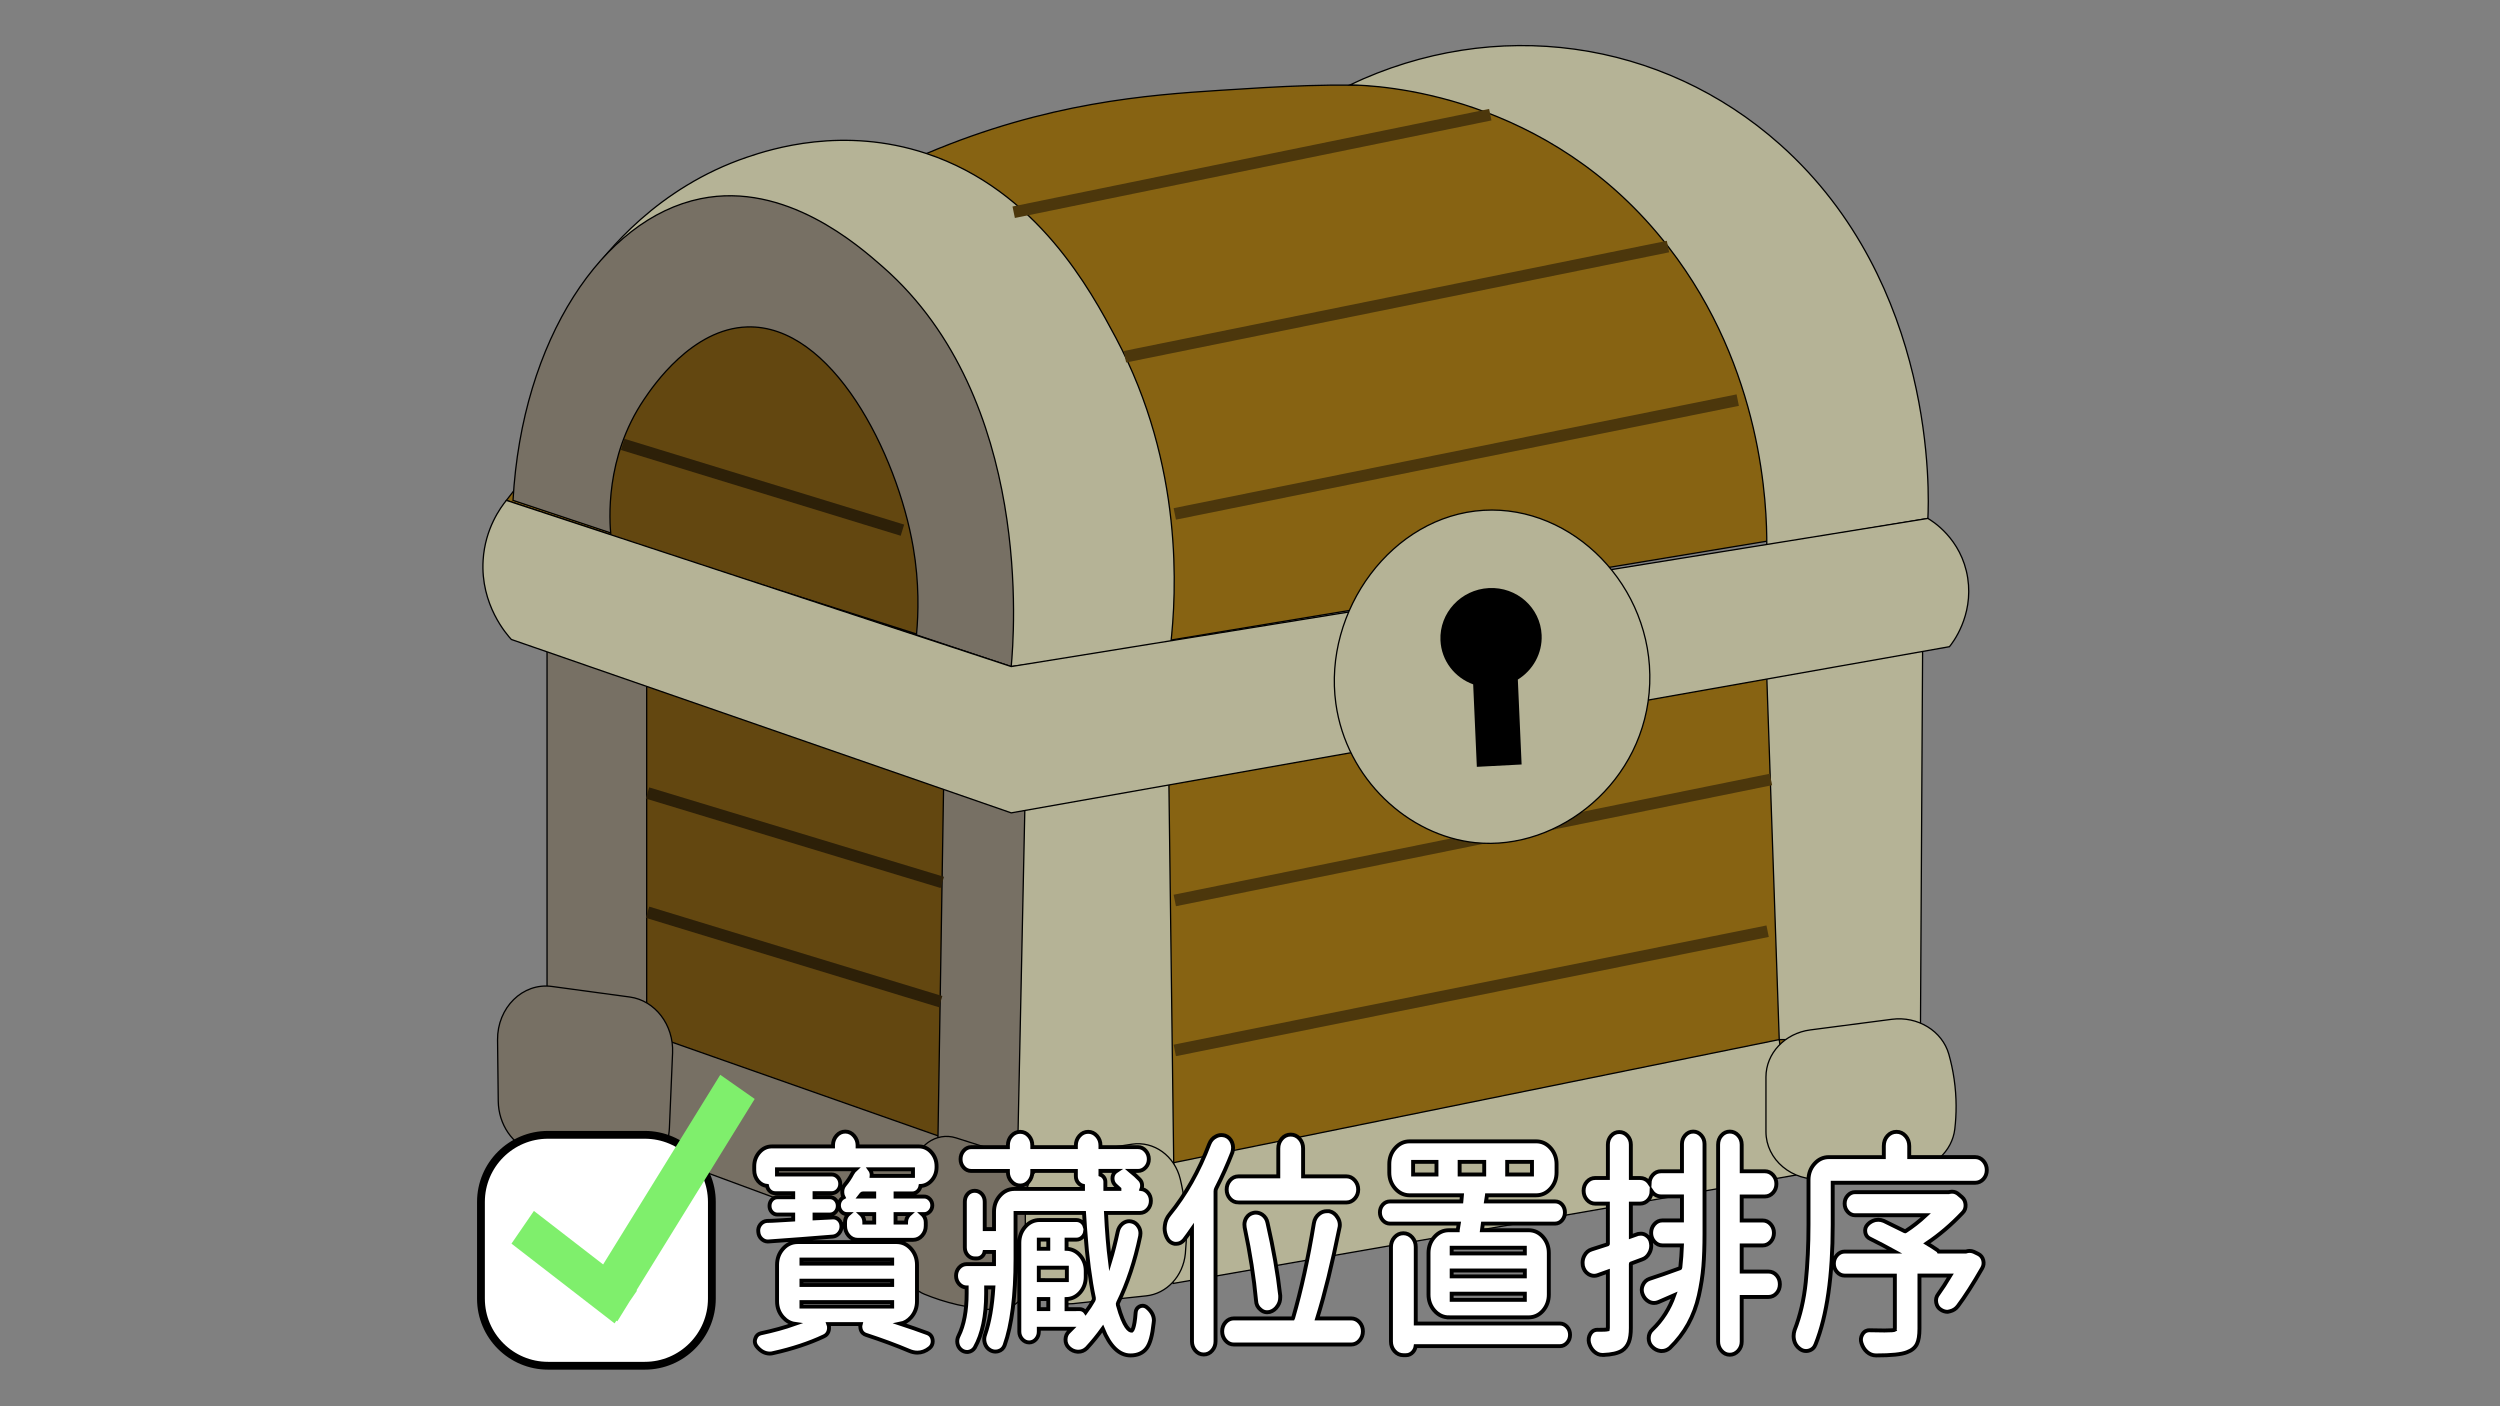 <?xml version="1.0" encoding="utf-8"?>
<!-- Generator: Adobe Illustrator 23.0.5, SVG Export Plug-In . SVG Version: 6.00 Build 0)  -->
<svg version="1.1" id="圖層_1" xmlns="http://www.w3.org/2000/svg" xmlns:xlink="http://www.w3.org/1999/xlink" x="0px" y="0px"
	 viewBox="0 0 1920 1080" style="enable-background:new 0 0 1920 1080;" xml:space="preserve">
<rect x="0" y="0" width="1920" height="1080" fill="#808080" stroke="none"/>
<style type="text/css">
	.st0{fill:#876312;stroke:#000000;stroke-miterlimit:10;}
	.st1{fill:#B5B396;stroke:#000000;stroke-miterlimit:10;}
	.st2{fill:#634710;stroke:#000000;stroke-miterlimit:10;}
	.st3{fill:#777064;stroke:#000000;stroke-miterlimit:10;}
	.st4{fill:none;stroke:#4C370C;stroke-width:9;stroke-miterlimit:10;}
	.st5{fill:none;stroke:#2D2008;stroke-width:9;stroke-miterlimit:10;}
	.st6{fill:#FFFFFF;stroke:#000000;stroke-width:6;stroke-miterlimit:10;}
	.st7{fill:#7FEF6C;}
	.st8{fill:#FFFFFF;}
	.st9{fill:none;stroke:#000000;stroke-width:3;stroke-miterlimit:10;}
</style>
<g>
	<polygon class="st0" points="1455.27,802.9 854.85,909.44 804.63,574.45 1405.04,467.92 	"/>
	<path class="st1" d="M1379.22,902.45c-159.42,27.75-318.84,55.49-478.26,83.24c-6.37-29.59-12.76-59.2-19.13-88.79
		c161.54-32.83,323.09-65.66,484.64-98.5C1370.71,833.08,1374.97,867.76,1379.22,902.45z"/>
	<path class="st1" d="M901.59,907.31c-17.09,6.99-50.94,17.87-92.58,11.1c-20.92-3.4-37.91-10.29-50.26-16.64
		c6.17-96.65,12.34-193.3,18.52-289.95c40.12-5.55,80.24-11.1,120.36-16.64C898.95,699.2,900.27,803.25,901.59,907.31z"/>
	<path class="st1" d="M1474.87,798.4c-36.14,0-72.27,0-108.41,0c-3.39-98.73-6.79-197.46-10.18-296.2
		c40.12-5.55,80.24-11.1,120.36-16.64C1476.05,589.83,1475.46,694.11,1474.87,798.4z"/>
	<rect x="468.6" y="516.77" class="st2" width="289.51" height="377.36"/>
	<path class="st3" d="M725.97,968.34c-80.05-29.59-160.1-59.2-240.15-88.79c2.26-29.14,4.52-58.26,6.78-87.4
		c82.77,29.14,165.52,58.26,248.29,87.4C735.91,909.15,730.95,938.75,725.97,968.34z"/>
	<rect x="420.13" y="486.24" class="st3" width="76.52" height="296.89"/>
	<path class="st3" d="M781.07,906.61c-20.41-0.47-40.82-0.92-61.22-1.39c1.7-105.9,3.4-211.8,5.1-317.7
		c20.83,5.55,41.66,11.1,62.49,16.64C785.32,704.99,783.19,805.79,781.07,906.61z"/>
	<path class="st0" d="M1453.83,399.54c-225.74,37.46-451.48,74.92-677.22,112.38c-129.24-42.54-258.48-85.09-387.71-127.63
		c20.4-26.84,50.92-64.09,91.82-104.05C525.99,236,599.59,165.35,711.56,117.91c92.79-39.32,170.11-44.97,225.74-48.56
		c89.36-5.75,179.87-11.58,271.65,30.52C1366.04,171.94,1433.57,341.62,1453.83,399.54z"/>
	<path class="st1" d="M776.61,511.91C650.77,468.9,524.94,425.9,399.1,382.89c-0.12-23.69,2.3-98.87,52.29-169.25
		c14.17-19.95,53.53-69.6,122.44-92.95c18.36-6.22,73.61-24.06,137.74-2.77c85.01,28.22,126.26,105.62,145.4,141.5
		c52.39,98.28,46.52,196.55,42.09,235.85C858.23,500.81,817.41,506.36,776.61,511.91z"/>
	<path class="st3" d="M776.61,511.91C649.07,469.37,521.54,426.82,394,384.28c6.87-123.58,69.03-216.38,144.12-231.68
		c65.24-13.29,121.08,35.83,140.29,52.72C793.54,306.58,778.84,488.35,776.61,511.91z"/>
	<path class="st2" d="M703.91,486.94c-78.22-24.98-156.45-49.94-234.67-74.92c-1.2-11.91-4.85-60.62,25.5-105.44
		c6.71-9.91,36.67-54.18,79.08-55.49c65.05-2.02,115.12,96.96,127.53,169.25C706.09,447.89,705.32,471.37,703.91,486.94z"/>
	<path class="st1" d="M1480.61,398.15c-41.23,6.94-82.48,13.87-123.71,20.81c0.11-29.84-2.85-135.31-75.25-228.91
		C1189.24,70.58,1057.28,65.6,1036.78,65.19c111.2-52.94,239.21-35.36,330.32,45.78C1487.41,218.13,1481.5,381.04,1480.61,398.15z"
		/>
	<path class="st1" d="M776.61,624.29C648.64,579.9,520.68,535.5,392.72,491.11c-3.27-3.54-23.89-26.58-21.68-61.04
		c1.55-24.23,13.48-40.39,17.85-45.78c129.24,42.54,258.48,85.09,387.71,127.63c234.67-37.92,469.33-75.84,704-113.76
		c2.63,1.5,25.92,15.31,30.61,45.78c4.51,29.33-11.88,50.09-14.03,52.72C1256.99,539.19,1016.8,581.74,776.61,624.29z"/>
	<path class="st3" d="M466.22,903.47c-18.96-6.28-37.9-12.57-56.86-18.85c-15.68-5.2-26.51-21.01-26.71-39.03l-0.53-46.9
		c-0.28-24.81,19.31-44.13,41.7-41.1c19.94,2.7,39.89,5.41,59.83,8.11c19.44,2.64,33.8,21.37,32.89,42.9
		c-0.81,19.22-1.63,38.43-2.44,57.65C512.96,892.88,489.45,911.17,466.22,903.47z"/>
	<path class="st3" d="M791.62,976.55c0.7,16.35-11.54,30.01-26.58,29.43c-9.04-0.35-19.06-1.5-29.79-3.98
		c-9.41-2.17-17.89-5.02-25.37-8.09c-11.14-4.58-17.86-16.96-16.36-29.81c2.6-22.24,5.2-44.5,7.8-66.74
		c2.01-17.18,17.66-28.32,32.93-23.45c12,3.83,24,7.65,36.01,11.47c10.6,3.38,18.06,13.7,18.57,25.71L791.62,976.55z"/>
	<path class="st1" d="M880.25,995.23c-18.67,1.99-37.35,3.97-56.02,5.96c-19.71,2.09-36.79-14.75-36.79-36.3v-41.88
		c0-18.17,12.3-33.56,28.84-36.11c17.69-2.71,35.37-5.43,53.06-8.15c16.83-2.58,32.83,8.92,37.11,26.81
		c1.4,5.87,2.6,12.24,3.44,19.05c1.73,14.16,1.54,27.08,0.45,38.24C908.63,980.05,896.05,993.55,880.25,995.23z"/>
	<path class="st1" d="M1465.8,899.5c-22.05,1.99-44.08,3.98-66.13,5.97c-23.27,2.1-43.42-14.78-43.42-36.36v-41.95
		c0-18.21,14.52-33.63,34.04-36.18c20.87-2.72,41.75-5.45,62.62-8.16c19.87-2.59,38.74,8.94,43.8,26.87
		c1.66,5.88,3.07,12.26,4.06,19.09c2.05,14.19,1.82,27.14,0.52,38.32C1499.29,884.28,1484.46,897.81,1465.8,899.5z"/>
	<line class="st4" x1="863.96" y1="273.98" x2="1281.01" y2="189.36"/>
	<line class="st4" x1="778.51" y1="163" x2="1144.55" y2="88.08"/>
	<line class="st4" x1="902.23" y1="394.68" x2="1334.58" y2="307.28"/>
	<line class="st4" x1="902.23" y1="691.57" x2="1360.09" y2="598.62"/>
	<line class="st4" x1="902.23" y1="806.72" x2="1357.54" y2="715.16"/>
	<line class="st5" x1="478.17" y1="341.27" x2="693.06" y2="407.17"/>
	<line class="st5" x1="497.3" y1="609.03" x2="723.67" y2="677.7"/>
	<line class="st5" x1="497.3" y1="700.59" x2="722.4" y2="769.26"/>
	<path class="st1" d="M1266.99,525.09c-2.77,75.5-69.93,128.62-133.92,122.09c-51.56-5.27-99.11-49.08-107.13-106.83
		c-9.9-71.25,43.05-144.31,113.51-148.45C1207.86,387.89,1269.74,450.2,1266.99,525.09z"/>
	<path d="M1183.98,487.71c-0.93-21.04-19.09-37.19-40.55-36.07c-21.45,1.12-38.09,19.1-37.16,40.14c0.7,15.72,11,28.71,25.13,33.8
		l2.81,63.35l34.39-1.81l-2.9-65.21C1177.2,514.76,1184.61,501.94,1183.98,487.71z"/>
</g>
<path class="st6" d="M495.15,1048.89h-74.22c-28.48,0-51.56-23.09-51.56-51.56V923.1c0-28.48,23.09-51.56,51.56-51.56h74.22
	c28.48,0,51.56,23.09,51.56,51.56v74.22C546.71,1025.8,523.62,1048.89,495.15,1048.89z"/>
<polygon class="st7" points="488.84,990.94 579.61,843.99 553.16,825.45 463.2,971.1 410.05,929.99 392.81,955.11 471.98,1016.35 
	473.41,1014.26 474.12,1014.76 483.61,999.4 489.22,991.23 "/>
<g>
	<g>
		<g>
			<path class="st8" d="M591.26,1039.54c-3.87,0-7.3-1.88-10.2-5.58c-0.91-1.21-1.36-2.52-1.36-3.91c0-0.72,0.15-1.43,0.43-2.11
				c0.63-2.04,2.03-3.39,4.04-3.92c9.72-2.07,18.52-4.5,26.33-7.26c-3.47-0.48-6.54-2.18-9.13-5.07c-3.04-3.39-4.59-7.53-4.59-12.3
				v-27.98c0-4.76,1.51-8.89,4.5-12.28c3.05-3.47,6.85-5.22,11.3-5.22h76.02c4.34,0,8.09,1.76,11.14,5.23
				c2.98,3.39,4.5,7.52,4.5,12.28v27.98c0,4.76-1.51,8.89-4.5,12.28c-2.36,2.68-5.13,4.34-8.27,4.95c7.31,2.4,14.3,4.83,20.87,7.27
				c2.58,1.03,3.97,3.28,3.97,6.33c0,2.01-0.85,3.78-2.45,5.1c-2.89,2.32-6,3.49-9.27,3.49c-2.15,0-4.32-0.48-6.45-1.42
				c-9.7-4.11-20.82-8.23-33.04-12.23c-1.55-0.47-3.59-1.71-4.24-4.89c-0.25-1.21-0.22-2.35,0.09-3.39h-24.73
				c0.43,1.09,0.58,2.31,0.45,3.64c-0.36,3.55-2.39,5.13-4.03,5.83c-11.08,5.23-24.07,9.53-38.54,12.76
				C593.11,1039.4,592.15,1039.54,591.26,1039.54z M685.19,1003.46v-3.48l-69.67,0v3.48L685.19,1003.46z M685.19,986.88v-3.31
				l-69.67,0v3.31L685.19,986.88z M685.19,970.48v-3.13l-69.67,0v3.13L685.19,970.48z M589.73,953.47c-1.8,0-3.43-0.67-4.84-1.98
				c-1.52-1.41-2.36-3.21-2.51-5.37c-0.26-2.05,0.24-3.93,1.49-5.59c1.28-1.69,3.02-2.67,5.04-2.84l0.08-0.01h0.08
				c2.04,0,5.37-0.15,9.9-0.44c4.51-0.29,7.85-0.49,10.2-0.61v-3.86l-12.26,0c-1.62,0-3.08-0.7-4.24-2.01
				c-1.11-1.26-1.67-2.82-1.67-4.62s0.56-3.36,1.67-4.62c1.16-1.32,2.63-2.02,4.25-2.02h12.26v-3.13l-13.83,0
				c-1.85,0-3.47-0.77-4.68-2.24c-0.82-0.99-1.35-2.11-1.58-3.33c-2.61-0.23-4.91-1.47-6.84-3.67c-2.01-2.42-3-5.25-3-8.45v-3.03
				c0-4.04,1.3-7.6,3.85-10.57c2.63-3.06,5.91-4.62,9.75-4.62h46.9v-1.03c0-2.75,0.91-5.17,2.69-7.2c1.85-2.11,4.12-3.17,6.75-3.17
				c2.64,0,4.92,1.11,6.77,3.29c1.77,2.09,2.67,4.48,2.67,7.09v1.03h47.06c3.83,0,7.11,1.55,9.74,4.62
				c2.56,2.98,3.85,6.53,3.85,10.57v0.71c0,3.93-1.25,7.34-3.71,10.14c-2.38,2.71-5.28,4.16-8.63,4.32
				c-0.22,1.3-0.76,2.47-1.59,3.48c-1.21,1.46-2.83,2.24-4.67,2.24h-12.89v2.42l22.14,0c1.13,0,2.79,0.37,4.32,2.1
				c1.16,1.33,1.75,2.88,1.75,4.62c0,1.74-0.59,3.3-1.75,4.62c-1.53,1.74-3.19,2.1-4.32,2.1h-1.76c0.23,0.21,0.46,0.44,0.68,0.69
				c1.42,1.62,2.14,3.53,2.14,5.69v2.67c0,2.87-0.93,5.38-2.77,7.47c-1.9,2.17-4.28,3.26-7.07,3.26h-42.32
				c-2.9,0-5.32-1.11-7.17-3.29c-1.77-2.08-2.67-4.59-2.67-7.44v-2.85c0-2.16,0.69-4.04,2.07-5.6c0.19-0.21,0.38-0.42,0.59-0.6
				h-1.28c-1.75,0-3.29-0.75-4.44-2.16c-1.08-1.31-1.63-2.85-1.63-4.57c0-1.72,0.55-3.25,1.63-4.57c0.56-0.68,1.21-1.21,1.92-1.57
				c-0.53-1-0.86-2.14-0.96-3.42c-0.2-2.45,0.46-4.57,1.98-6.3c2.16-2.58,4.09-5.45,5.68-8.52c0.81-1.43,1.68-2.51,2.58-3.31
				l-60.4,0v4.02l42.04,0c1.82,0,3.45,0.76,4.71,2.19c1.22,1.39,1.83,3.06,1.83,4.98c0,1.92-0.62,3.59-1.83,4.98
				c-1.26,1.43-2.89,2.19-4.71,2.19h-13.2v3.13l11.79,0c1.72,0,3.24,0.7,4.4,2.02c1.11,1.26,1.67,2.82,1.67,4.62
				s-0.56,3.35-1.67,4.62c-1.16,1.32-2.68,2.02-4.4,2.02h-11.79v2.93l13.89-0.69c0.11-0.01,0.31-0.02,0.51-0.02
				c1.61,0,3.1,0.64,4.3,1.86c1.32,1.34,1.99,3.07,1.99,5.15c0,1.9-0.63,3.62-1.87,5.11c-1.29,1.55-2.91,2.42-4.81,2.58
				c-15.87,1.3-32.43,2.56-49.25,3.75C590.13,953.46,589.93,953.47,589.73,953.47z M671.39,938.93v-6.51l-10.25,0
				c0.2,0.19,0.4,0.39,0.58,0.6c1.37,1.56,2.07,3.45,2.07,5.6v0.32H671.39z M695.85,938.93v-0.14c0-2.16,0.72-4.07,2.14-5.69
				c0.22-0.25,0.44-0.48,0.68-0.69h-10.89v6.51L695.85,938.93z M671.39,918.97v-2.42l-8.66,0c-0.44,0-0.77,0.15-1.11,0.51
				c-0.46,0.63-0.94,1.27-1.45,1.91H671.39z M701.17,903.1v-5.09l-33.19,0c0.29,0.38,0.56,0.83,0.8,1.35
				c0.57,1.25,0.79,2.5,0.66,3.74H701.17z"/>
			<path class="st9" d="M591.26,1039.54c-3.87,0-7.3-1.88-10.2-5.58c-0.91-1.21-1.36-2.52-1.36-3.91c0-0.72,0.15-1.43,0.43-2.11
				c0.63-2.04,2.03-3.39,4.04-3.92c9.72-2.07,18.52-4.5,26.33-7.26c-3.47-0.48-6.54-2.18-9.13-5.07c-3.04-3.39-4.59-7.53-4.59-12.3
				v-27.98c0-4.76,1.51-8.89,4.5-12.28c3.05-3.47,6.85-5.22,11.3-5.22h76.02c4.34,0,8.09,1.76,11.14,5.23
				c2.98,3.39,4.5,7.52,4.5,12.28v27.98c0,4.76-1.51,8.89-4.5,12.28c-2.36,2.68-5.13,4.34-8.27,4.95c7.31,2.4,14.3,4.83,20.87,7.27
				c2.58,1.03,3.97,3.28,3.97,6.33c0,2.01-0.85,3.78-2.45,5.1c-2.89,2.32-6,3.49-9.27,3.49c-2.15,0-4.32-0.48-6.45-1.42
				c-9.7-4.11-20.82-8.23-33.04-12.23c-1.55-0.47-3.59-1.71-4.24-4.89c-0.25-1.21-0.22-2.35,0.09-3.39h-24.73
				c0.43,1.09,0.58,2.31,0.45,3.64c-0.36,3.55-2.39,5.13-4.03,5.83c-11.08,5.23-24.07,9.53-38.54,12.76
				C593.11,1039.4,592.15,1039.54,591.26,1039.54z M685.19,1003.46v-3.48l-69.67,0v3.48L685.19,1003.46z M685.19,986.88v-3.31
				l-69.67,0v3.31L685.19,986.88z M685.19,970.48v-3.13l-69.67,0v3.13L685.19,970.48z M589.73,953.47c-1.8,0-3.43-0.67-4.84-1.98
				c-1.52-1.41-2.36-3.21-2.51-5.37c-0.26-2.05,0.24-3.93,1.49-5.59c1.28-1.69,3.02-2.67,5.04-2.84l0.08-0.01h0.08
				c2.04,0,5.37-0.15,9.9-0.44c4.51-0.29,7.85-0.49,10.2-0.61v-3.86l-12.26,0c-1.62,0-3.08-0.7-4.24-2.01
				c-1.11-1.26-1.67-2.82-1.67-4.62s0.56-3.36,1.67-4.62c1.16-1.32,2.63-2.02,4.25-2.02h12.26v-3.13l-13.83,0
				c-1.85,0-3.47-0.77-4.68-2.24c-0.82-0.99-1.35-2.11-1.58-3.33c-2.61-0.23-4.91-1.47-6.84-3.67c-2.01-2.42-3-5.25-3-8.45v-3.03
				c0-4.04,1.3-7.6,3.85-10.57c2.63-3.06,5.91-4.62,9.75-4.62h46.9v-1.03c0-2.75,0.91-5.17,2.69-7.2c1.85-2.11,4.12-3.17,6.75-3.17
				c2.64,0,4.92,1.11,6.77,3.29c1.77,2.09,2.67,4.48,2.67,7.09v1.03h47.06c3.83,0,7.11,1.55,9.74,4.62
				c2.56,2.98,3.85,6.53,3.85,10.57v0.71c0,3.93-1.25,7.34-3.71,10.14c-2.38,2.71-5.28,4.16-8.63,4.32
				c-0.22,1.3-0.76,2.47-1.59,3.48c-1.21,1.46-2.83,2.24-4.67,2.24h-12.89v2.42l22.14,0c1.13,0,2.79,0.37,4.32,2.1
				c1.16,1.33,1.75,2.88,1.75,4.62c0,1.74-0.59,3.3-1.75,4.62c-1.53,1.74-3.19,2.1-4.32,2.1h-1.76c0.23,0.21,0.46,0.44,0.68,0.69
				c1.42,1.62,2.14,3.53,2.14,5.69v2.67c0,2.87-0.93,5.38-2.77,7.47c-1.9,2.17-4.28,3.26-7.07,3.26h-42.32
				c-2.9,0-5.32-1.11-7.17-3.29c-1.77-2.08-2.67-4.59-2.67-7.44v-2.85c0-2.16,0.69-4.04,2.07-5.6c0.19-0.21,0.38-0.42,0.59-0.6
				h-1.28c-1.75,0-3.29-0.75-4.44-2.16c-1.08-1.31-1.63-2.85-1.63-4.57c0-1.72,0.55-3.25,1.63-4.57c0.56-0.68,1.21-1.21,1.92-1.57
				c-0.53-1-0.86-2.14-0.96-3.42c-0.2-2.45,0.46-4.57,1.98-6.3c2.16-2.58,4.09-5.45,5.68-8.52c0.81-1.43,1.68-2.51,2.58-3.31
				l-60.4,0v4.02l42.04,0c1.82,0,3.45,0.76,4.71,2.19c1.22,1.39,1.83,3.06,1.83,4.98c0,1.92-0.62,3.59-1.83,4.98
				c-1.26,1.43-2.89,2.19-4.71,2.19h-13.2v3.13l11.79,0c1.72,0,3.24,0.7,4.4,2.02c1.11,1.26,1.67,2.82,1.67,4.62
				s-0.56,3.35-1.67,4.62c-1.16,1.32-2.68,2.02-4.4,2.02h-11.79v2.93l13.89-0.69c0.11-0.01,0.31-0.02,0.51-0.02
				c1.61,0,3.1,0.64,4.3,1.86c1.32,1.34,1.99,3.07,1.99,5.15c0,1.9-0.63,3.62-1.87,5.11c-1.29,1.55-2.91,2.42-4.81,2.58
				c-15.87,1.3-32.43,2.56-49.25,3.75C590.13,953.46,589.93,953.47,589.73,953.47z M671.39,938.93v-6.51l-10.25,0
				c0.2,0.19,0.4,0.39,0.58,0.6c1.37,1.56,2.07,3.45,2.07,5.6v0.32H671.39z M695.85,938.93v-0.14c0-2.16,0.72-4.07,2.14-5.69
				c0.22-0.25,0.44-0.48,0.68-0.69h-10.89v6.51L695.85,938.93z M671.39,918.97v-2.42l-8.66,0c-0.44,0-0.77,0.15-1.11,0.51
				c-0.46,0.63-0.94,1.27-1.45,1.91H671.39z M701.17,903.1v-5.09l-33.19,0c0.29,0.38,0.56,0.83,0.8,1.35
				c0.57,1.25,0.79,2.5,0.66,3.74H701.17z"/>
		</g>
		<g>
			<path class="st8" d="M868.22,1040.97c-8.63,0-15.8-6.92-21.33-20.57c-3.78,5.25-7.86,10.27-12.15,14.93l-0.08,0.08
				c-1.84,1.8-4.05,2.71-6.57,2.71l-0.43,0c-2.58-0.15-4.86-1.18-6.77-3.07c-1.76-1.69-2.63-3.85-2.56-6.38
				c0.07-2.51,0.99-4.58,2.76-6.14c0.7-0.68,1.39-1.37,2.07-2.06h-25.36v2.28c0,2.14-0.68,4.04-2.03,5.65
				c-1.42,1.69-3.28,2.59-5.37,2.59c-2.08,0-3.95-0.88-5.42-2.55c-1.42-1.62-2.14-3.53-2.14-5.69v-68.27
				c0-4.76,1.51-8.89,4.49-12.28c3.05-3.47,6.8-5.22,11.14-5.22h28.21c1.92,0,3.64,0.79,4.95,2.28c0.72,0.82,1.24,1.75,1.56,2.78
				c-0.24-3.42-0.45-6.92-0.65-10.5l-52.6,0v35.25c0,28.5-2.83,50.85-8.42,66.45c-0.86,2.28-2.51,3.81-4.78,4.46
				c-0.76,0.21-1.52,0.32-2.27,0.32c-1.41,0-2.78-0.39-4.08-1.15c-1.95-1.15-3.31-2.91-4.03-5.23c-0.71-2.27-0.62-4.61,0.28-6.93
				c3.22-9.28,5.34-21.39,6.27-35.96h-5.54v4.77c0,17.26-2.93,31.21-8.72,41.45l-0.06,0.1c-1.14,1.78-2.87,2.89-4.99,3.21
				l-0.14,0.02c-0.22,0.02-0.43,0.03-0.64,0.03c-1.74,0-3.33-0.58-4.72-1.73c-1.53-1.26-2.47-2.93-2.81-4.95
				c-0.33-1.97-0.03-3.89,0.9-5.7c4.11-8.22,6.21-19.25,6.21-32.78v-4.42h-0.04c-2.24,0-4.25-0.94-5.81-2.73
				c-1.52-1.73-2.3-3.83-2.3-6.22c0-2.39,0.77-4.49,2.3-6.22c1.57-1.79,3.58-2.73,5.81-2.73h21.04v-9.37l-7.26,0
				c-0.23,1.2-0.76,2.24-1.59,3.12c-1.15,1.23-2.61,1.87-4.2,1.87h-1.72c-2.13,0-4.03-0.88-5.5-2.55c-1.42-1.62-2.14-3.59-2.14-5.87
				v-35.11c0-2.26,0.68-4.22,2.03-5.83c1.41-1.69,3.33-2.59,5.53-2.59c2.18,0,4.11,0.88,5.58,2.55c1.42,1.62,2.14,3.59,2.14,5.87
				v20.99l7.13,0v-13.33c0-4.76,1.51-8.89,4.5-12.28c3.05-3.47,6.8-5.23,11.14-5.23h52.7v-2.41c-1.3-0.31-2.48-1.01-3.46-2.07
				c-1.34-1.44-2.02-3.22-2.02-5.28v-4.06h-33.46l0,0.85c0,2.73-0.87,5.15-2.59,7.18c-1.8,2.12-4.05,3.2-6.7,3.2
				c-2.63,0-4.9-1.07-6.75-3.18c-1.79-2.03-2.69-4.45-2.69-7.2v-0.85h-28.25c-2.24,0-4.25-0.94-5.81-2.73
				c-1.52-1.73-2.3-3.85-2.3-6.31c0-2.44,0.76-4.58,2.27-6.37c1.57-1.86,3.59-2.85,5.84-2.85h28.25v-1.39
				c0-2.88,0.91-5.34,2.72-7.32c1.85-2.03,4.11-3.06,6.73-3.06c2.64,0,4.89,1.08,6.7,3.2c1.72,2.03,2.59,4.45,2.59,7.18V881h33.46
				v-1.39c0-2.75,0.91-5.17,2.69-7.2c1.85-2.11,4.13-3.17,6.75-3.17c2.63,0,4.9,1.07,6.75,3.17c1.79,2.04,2.69,4.46,2.69,7.21V881
				h28.88c2.26,0,4.25,0.95,5.89,2.82c1.58,1.79,2.38,3.95,2.38,6.4c0,2.47-0.81,4.6-2.41,6.34c-1.64,1.79-3.61,2.7-5.86,2.7h-6.04
				c0.07,0.06,0.15,0.11,0.22,0.17c2.78,2.19,5.18,4.36,7.12,6.45c1.3,1.31,1.93,3.11,1.79,5.16c-0.05,0.76-0.2,1.47-0.44,2.14
				c1.83,0.27,3.43,1.14,4.78,2.61c1.6,1.74,2.41,3.91,2.41,6.43c0,2.51-0.8,4.69-2.38,6.49c-1.65,1.87-3.68,2.82-6.05,2.82h-26.04
				c0.68,14.09,1.72,26.71,3.09,37.56c2.22-7.29,4.21-15.07,5.95-23.22c0.5-2.45,1.73-4.51,3.65-6.11c1.68-1.27,3.4-1.89,5.2-1.89
				c0.57,0,1.14,0.08,1.72,0.23c2.32,0.49,4.16,1.88,5.49,4.14c0.9,1.47,1.37,3.14,1.37,4.93c0,0.7-0.06,1.41-0.19,2.12
				c-4,19.17-9.7,36.35-16.95,51.16c-0.3,0.62-0.36,1.18-0.19,1.77c4.88,17.85,9.05,19.77,10.62,19.77c0.04-0.03,2.13-1.07,3.02-14
				c0.15-2.14,1.23-3.78,3.03-4.62c0.75-0.35,1.53-0.53,2.29-0.53c1.04,0,2.04,0.32,2.97,0.96l0.07,0.04l0.06,0.05
				c3.72,3,5.6,6.46,5.6,10.29c0,0.57-0.06,1.16-0.18,1.73c-0.99,9.67-2.76,16.06-5.4,19.53
				C877.83,1039.11,873.66,1040.97,868.22,1040.97z M829.19,1005.42c1.61,0,3.05,0.67,4.16,1.93c0.15,0.17,0.29,0.35,0.42,0.54
				c2.3-3.14,4.33-6.25,6.06-9.29c0.29-0.53,0.37-1.13,0.24-1.87c-2.88-13.58-5.1-30.69-6.62-50.96c-0.21,1.52-0.82,2.85-1.82,3.99
				c-1.31,1.49-3.03,2.28-4.95,2.28h-7.56v7.06c4.08,0.13,7.56,1.82,10.39,5.04c2.88,3.28,4.34,7.29,4.34,11.93v4.63
				c0,4.64-1.46,8.65-4.34,11.93c-2.84,3.23-6.34,4.93-10.4,5.04v7.77L829.19,1005.42z M805.09,1005.42v-7.76l-7.29,0v7.76
				L805.09,1005.42z M819.35,983.14v-9.55h-21.55v9.54L819.35,983.14z M805.09,959.07v-7.05l-7.29,0v7.05L805.09,959.07z
				 M859.71,913.08c-0.97-0.91-1.97-1.83-3-2.74c-1.47-1.34-2.25-3.07-2.32-5.17c-0.07-2.15,0.74-4.01,2.37-5.35
				c0.25-0.2,0.51-0.39,0.77-0.56h-12.38v2.88c0.84,0.3,1.6,0.82,2.24,1.55c1.01,1.15,1.52,2.46,1.52,3.91v5.49H859.71z"/>
			<path class="st9" d="M868.22,1040.97c-8.63,0-15.8-6.92-21.33-20.57c-3.78,5.25-7.86,10.27-12.15,14.93l-0.08,0.08
				c-1.84,1.8-4.05,2.71-6.57,2.71l-0.43,0c-2.58-0.15-4.86-1.18-6.77-3.07c-1.76-1.69-2.63-3.85-2.56-6.38
				c0.07-2.51,0.99-4.58,2.76-6.14c0.7-0.68,1.39-1.37,2.07-2.06h-25.36v2.28c0,2.14-0.68,4.04-2.03,5.65
				c-1.42,1.69-3.28,2.59-5.37,2.59c-2.08,0-3.95-0.88-5.42-2.55c-1.42-1.62-2.14-3.53-2.14-5.69v-68.27
				c0-4.76,1.51-8.89,4.49-12.28c3.05-3.47,6.8-5.22,11.14-5.22h28.21c1.92,0,3.64,0.79,4.95,2.28c0.72,0.82,1.24,1.75,1.56,2.78
				c-0.24-3.42-0.45-6.92-0.65-10.5l-52.6,0v35.25c0,28.5-2.83,50.85-8.42,66.45c-0.86,2.28-2.51,3.81-4.78,4.46
				c-0.76,0.21-1.52,0.32-2.27,0.32c-1.41,0-2.78-0.39-4.08-1.15c-1.95-1.15-3.31-2.91-4.03-5.23c-0.71-2.27-0.62-4.61,0.28-6.93
				c3.22-9.28,5.34-21.39,6.27-35.96h-5.54v4.77c0,17.26-2.93,31.21-8.72,41.45l-0.06,0.1c-1.14,1.78-2.87,2.89-4.99,3.21
				l-0.14,0.02c-0.22,0.02-0.43,0.03-0.64,0.03c-1.74,0-3.33-0.58-4.72-1.73c-1.53-1.26-2.47-2.93-2.81-4.95
				c-0.33-1.97-0.03-3.89,0.9-5.7c4.11-8.22,6.21-19.25,6.21-32.78v-4.42h-0.04c-2.24,0-4.25-0.94-5.81-2.73
				c-1.52-1.73-2.3-3.83-2.3-6.22c0-2.39,0.77-4.49,2.3-6.22c1.57-1.79,3.58-2.73,5.81-2.73h21.04v-9.37l-7.26,0
				c-0.23,1.2-0.76,2.24-1.59,3.12c-1.15,1.23-2.61,1.87-4.2,1.87h-1.72c-2.13,0-4.03-0.88-5.5-2.55c-1.42-1.62-2.14-3.59-2.14-5.87
				v-35.11c0-2.26,0.68-4.22,2.03-5.83c1.41-1.69,3.33-2.59,5.53-2.59c2.18,0,4.11,0.88,5.58,2.55c1.42,1.62,2.14,3.59,2.14,5.87
				v20.99l7.13,0v-13.33c0-4.76,1.51-8.89,4.5-12.28c3.05-3.47,6.8-5.23,11.14-5.23h52.7v-2.41c-1.3-0.31-2.48-1.01-3.46-2.07
				c-1.34-1.44-2.02-3.22-2.02-5.28v-4.06h-33.46l0,0.85c0,2.73-0.87,5.15-2.59,7.18c-1.8,2.12-4.05,3.2-6.7,3.2
				c-2.63,0-4.9-1.07-6.75-3.18c-1.79-2.03-2.69-4.45-2.69-7.2v-0.85h-28.25c-2.24,0-4.25-0.94-5.81-2.73
				c-1.52-1.73-2.3-3.85-2.3-6.31c0-2.44,0.76-4.58,2.27-6.37c1.57-1.86,3.59-2.85,5.84-2.85h28.25v-1.39
				c0-2.88,0.91-5.34,2.72-7.32c1.85-2.03,4.11-3.06,6.73-3.06c2.64,0,4.89,1.08,6.7,3.2c1.72,2.03,2.59,4.45,2.59,7.18V881h33.46
				v-1.39c0-2.75,0.91-5.17,2.69-7.2c1.85-2.11,4.13-3.17,6.75-3.17c2.63,0,4.9,1.07,6.75,3.17c1.79,2.04,2.69,4.46,2.69,7.21V881
				h28.88c2.26,0,4.25,0.95,5.89,2.82c1.58,1.79,2.38,3.95,2.38,6.4c0,2.47-0.81,4.6-2.41,6.34c-1.64,1.79-3.61,2.7-5.86,2.7h-6.04
				c0.07,0.06,0.15,0.11,0.22,0.17c2.78,2.19,5.18,4.36,7.12,6.45c1.3,1.31,1.93,3.11,1.79,5.16c-0.05,0.76-0.2,1.47-0.44,2.14
				c1.83,0.27,3.43,1.14,4.78,2.61c1.6,1.74,2.41,3.91,2.41,6.43c0,2.51-0.8,4.69-2.38,6.49c-1.65,1.87-3.68,2.82-6.05,2.82h-26.04
				c0.68,14.09,1.72,26.71,3.09,37.56c2.22-7.29,4.21-15.07,5.95-23.22c0.5-2.45,1.73-4.51,3.65-6.11c1.68-1.27,3.4-1.89,5.2-1.89
				c0.57,0,1.14,0.08,1.72,0.23c2.32,0.49,4.16,1.88,5.49,4.14c0.9,1.47,1.37,3.14,1.37,4.93c0,0.7-0.06,1.41-0.19,2.12
				c-4,19.17-9.7,36.35-16.95,51.16c-0.3,0.62-0.36,1.18-0.19,1.77c4.88,17.85,9.05,19.77,10.62,19.77c0.04-0.03,2.13-1.07,3.02-14
				c0.15-2.14,1.23-3.78,3.03-4.62c0.75-0.35,1.53-0.53,2.29-0.53c1.04,0,2.04,0.32,2.97,0.96l0.07,0.04l0.06,0.05
				c3.72,3,5.6,6.46,5.6,10.29c0,0.57-0.06,1.16-0.18,1.73c-0.99,9.67-2.76,16.06-5.4,19.53
				C877.83,1039.11,873.66,1040.97,868.22,1040.97z M829.19,1005.42c1.61,0,3.05,0.67,4.16,1.93c0.15,0.17,0.29,0.35,0.42,0.54
				c2.3-3.14,4.33-6.25,6.06-9.29c0.29-0.53,0.37-1.13,0.24-1.87c-2.88-13.58-5.1-30.69-6.62-50.96c-0.21,1.52-0.82,2.85-1.82,3.99
				c-1.31,1.49-3.03,2.28-4.95,2.28h-7.56v7.06c4.08,0.13,7.56,1.82,10.39,5.04c2.88,3.28,4.34,7.29,4.34,11.93v4.63
				c0,4.64-1.46,8.65-4.34,11.93c-2.84,3.23-6.34,4.93-10.4,5.04v7.77L829.19,1005.42z M805.09,1005.42v-7.76l-7.29,0v7.76
				L805.09,1005.42z M819.35,983.14v-9.55h-21.55v9.54L819.35,983.14z M805.09,959.07v-7.05l-7.29,0v7.05L805.09,959.07z
				 M859.71,913.08c-0.97-0.91-1.97-1.83-3-2.74c-1.47-1.34-2.25-3.07-2.32-5.17c-0.07-2.15,0.74-4.01,2.37-5.35
				c0.25-0.2,0.51-0.39,0.77-0.56h-12.38v2.88c0.84,0.3,1.6,0.82,2.24,1.55c1.01,1.15,1.52,2.46,1.52,3.91v5.49H859.71z"/>
		</g>
		<g>
			<path class="st8" d="M924.49,1040.25c-2.59,0-4.79-1.05-6.54-3.11c-1.67-1.97-2.51-4.29-2.51-6.91v-86.34
				c-2.1,3.02-4.16,5.84-6.13,8.42l-0.09,0.1c-1.64,1.87-3.57,2.82-5.73,2.82h-1.28l-0.18-0.03c-2.61-0.47-4.66-2.12-5.92-4.76
				c-1.12-2.33-1.68-4.75-1.68-7.19c0-0.69,0.06-1.38,0.18-2.07c0.36-3.21,1.57-6.06,3.58-8.48c12.33-15.08,22.61-33.3,30.55-54.15
				c1.02-2.62,2.71-4.53,5.04-5.71c1.26-0.72,2.7-1.11,4.19-1.11c0.91,0,1.88,0.15,2.89,0.43l0.08,0.02l0.08,0.03
				c2.41,0.91,4.16,2.66,5.21,5.2c0.52,1.34,0.78,2.67,0.78,3.98c0,1.14-0.19,2.35-0.55,3.59l-0.02,0.08l-0.03,0.08
				c-3.56,9.18-7.7,18.41-12.31,27.46c-0.39,0.71-0.57,1.45-0.57,2.3v115.32c0,2.61-0.84,4.94-2.51,6.91
				C929.28,1039.21,927.08,1040.25,924.49,1040.25z M947.68,1032.59c-2.59,0-4.79-1.05-6.54-3.12c-1.67-1.96-2.51-4.32-2.51-6.99
				c0-2.69,0.85-5.02,2.54-6.94c1.75-1.99,3.94-3,6.52-3h45.3c0.03-0.05,0.06-0.15,0.1-0.29c6.23-21.5,11.59-45.94,15.95-72.71
				c0.5-3.12,1.91-5.59,4.21-7.33c1.68-1.33,3.63-2.01,5.75-2.01h1.79l0.22,0.05c2.63,0.6,4.74,2.22,6.27,4.81
				c1.14,1.74,1.71,3.66,1.71,5.69c0,0.87-0.12,1.75-0.37,2.61c-5.45,27.1-11.17,50.37-17.02,69.18h26.05c2.57,0,4.77,1.01,6.52,3
				c1.68,1.92,2.54,4.25,2.54,6.94c0,2.67-0.84,5.03-2.51,7c-1.75,2.07-3.95,3.11-6.54,3.11H947.68z M973.08,1007.81
				c-1.85,0-3.55-0.7-5.06-2.08c-2.1-1.67-3.24-3.95-3.36-6.78c-1.65-17.8-4.59-36.73-8.74-56.18l-0.02-0.12
				c-0.12-0.8-0.18-1.56-0.18-2.25c0-1.65,0.45-3.29,1.35-4.9l0.05-0.09c1.33-2.12,3.17-3.43,5.46-3.91
				c0.58-0.15,1.21-0.23,1.87-0.23c1.75,0,3.44,0.53,5.02,1.58c2.15,1.53,3.48,3.63,3.99,6.28c4.58,20.01,7.86,38.79,9.74,55.78
				l0.01,0.11v1.36c0,2.42-0.64,4.59-1.91,6.47c-1.48,2.38-3.55,3.99-6.13,4.72l-0.1,0.03
				C974.43,1007.74,973.75,1007.81,973.08,1007.81z M951.13,923.5c-2.58,0-4.77-1.01-6.52-3c-1.68-1.91-2.53-4.24-2.53-6.93
				c0-2.68,0.85-5.03,2.51-7c1.75-2.07,3.95-3.11,6.54-3.11h30.6v-21.53c0-2.87,0.91-5.35,2.69-7.38c1.85-2.11,4.15-3.18,6.83-3.18
				c2.68,0,4.97,1.07,6.83,3.17c1.79,2.04,2.69,4.52,2.69,7.38v21.53h33.27c2.47,0,4.64,1.04,6.44,3.08
				c1.74,1.97,2.62,4.34,2.62,7.03c0,2.71-0.89,5.05-2.64,6.96c-1.8,1.97-3.96,2.97-6.41,2.97H951.13z"/>
			<path class="st9" d="M924.49,1040.25c-2.59,0-4.79-1.05-6.54-3.11c-1.67-1.97-2.51-4.29-2.51-6.91v-86.34
				c-2.1,3.02-4.16,5.84-6.13,8.42l-0.09,0.1c-1.64,1.87-3.57,2.82-5.73,2.82h-1.28l-0.18-0.03c-2.61-0.47-4.66-2.12-5.92-4.76
				c-1.12-2.33-1.68-4.75-1.68-7.19c0-0.69,0.06-1.38,0.18-2.07c0.36-3.21,1.57-6.06,3.58-8.48c12.33-15.08,22.61-33.3,30.55-54.15
				c1.02-2.62,2.71-4.53,5.04-5.71c1.26-0.72,2.7-1.11,4.19-1.11c0.91,0,1.88,0.15,2.89,0.43l0.08,0.02l0.08,0.03
				c2.41,0.91,4.16,2.66,5.21,5.2c0.52,1.34,0.78,2.67,0.78,3.98c0,1.14-0.19,2.35-0.55,3.59l-0.02,0.08l-0.03,0.08
				c-3.56,9.18-7.7,18.41-12.31,27.46c-0.39,0.71-0.57,1.45-0.57,2.3v115.32c0,2.61-0.84,4.94-2.51,6.91
				C929.28,1039.21,927.08,1040.25,924.49,1040.25z M947.68,1032.59c-2.59,0-4.79-1.05-6.54-3.12c-1.67-1.96-2.51-4.32-2.51-6.99
				c0-2.69,0.85-5.02,2.54-6.94c1.75-1.99,3.94-3,6.52-3h45.3c0.03-0.05,0.06-0.15,0.1-0.29c6.23-21.5,11.59-45.94,15.95-72.71
				c0.5-3.12,1.91-5.59,4.21-7.33c1.68-1.33,3.63-2.01,5.75-2.01h1.79l0.22,0.05c2.63,0.6,4.74,2.22,6.27,4.81
				c1.14,1.74,1.71,3.66,1.71,5.69c0,0.87-0.12,1.75-0.37,2.61c-5.45,27.1-11.17,50.37-17.02,69.18h26.05c2.57,0,4.77,1.01,6.52,3
				c1.68,1.92,2.54,4.25,2.54,6.94c0,2.67-0.84,5.03-2.51,7c-1.75,2.07-3.95,3.11-6.54,3.11H947.68z M973.08,1007.81
				c-1.85,0-3.55-0.7-5.06-2.08c-2.1-1.67-3.24-3.95-3.36-6.78c-1.65-17.8-4.59-36.73-8.74-56.18l-0.02-0.12
				c-0.12-0.8-0.18-1.56-0.18-2.25c0-1.65,0.45-3.29,1.35-4.9l0.05-0.09c1.33-2.12,3.17-3.43,5.46-3.91
				c0.58-0.15,1.21-0.23,1.87-0.23c1.75,0,3.44,0.53,5.02,1.58c2.15,1.53,3.48,3.63,3.99,6.28c4.58,20.01,7.86,38.79,9.74,55.78
				l0.01,0.11v1.36c0,2.42-0.64,4.59-1.91,6.47c-1.48,2.38-3.55,3.99-6.13,4.72l-0.1,0.03
				C974.43,1007.74,973.75,1007.81,973.08,1007.81z M951.13,923.5c-2.58,0-4.77-1.01-6.52-3c-1.68-1.91-2.53-4.24-2.53-6.93
				c0-2.68,0.85-5.03,2.51-7c1.75-2.07,3.95-3.11,6.54-3.11h30.6v-21.53c0-2.87,0.91-5.35,2.69-7.38c1.85-2.11,4.15-3.18,6.83-3.18
				c2.68,0,4.97,1.07,6.83,3.17c1.79,2.04,2.69,4.52,2.69,7.38v21.53h33.27c2.47,0,4.64,1.04,6.44,3.08
				c1.74,1.97,2.62,4.34,2.62,7.03c0,2.71-0.89,5.05-2.64,6.96c-1.8,1.97-3.96,2.97-6.41,2.97H951.13z"/>
		</g>
		<g>
			<path class="st8" d="M1077.78,1040.79c-2.68,0-4.98-1.07-6.83-3.17c-1.79-2.03-2.69-4.51-2.69-7.38v-72.55
				c0-2.87,0.91-5.35,2.69-7.38c1.85-2.11,4.15-3.17,6.83-3.17c2.68,0,4.97,1.07,6.83,3.17c1.79,2.04,2.69,4.52,2.69,7.38v58.78
				l110.69,0c2.16,0,4.03,0.89,5.58,2.64c1.48,1.68,2.22,3.72,2.22,6.05c0,2.33-0.75,4.36-2.22,6.04c-1.54,1.75-3.42,2.64-5.58,2.64
				h-110.78c-0.22,1.62-0.87,3.08-1.95,4.36c-1.42,1.69-3.31,2.59-5.45,2.59H1077.78z M1112.73,1011.73
				c-4.34,0-8.09-1.76-11.14-5.22c-2.98-3.39-4.49-7.52-4.49-12.28v-31.91c0-4.76,1.51-8.89,4.49-12.28
				c3.05-3.47,6.8-5.22,11.14-5.22h6.79l0-0.06l0.02-0.1c0.35-1.81,0.63-3.47,0.83-4.93h-52.95c-2.15,0-4.06-0.93-5.53-2.68
				c-1.4-1.67-2.11-3.66-2.11-5.92c0-2.27,0.72-4.25,2.14-5.87c1.47-1.67,3.37-2.55,5.5-2.55h54.91c0.19-1.92,0.33-3.49,0.43-4.73
				h-40.14c-4.34,0-8.09-1.76-11.14-5.22c-2.98-3.39-4.5-7.52-4.5-12.28v-6.42c0-4.76,1.51-8.89,4.5-12.28
				c3.05-3.47,6.8-5.22,11.14-5.22h97.18c4.35,0,8.09,1.76,11.14,5.22c2.98,3.39,4.5,7.52,4.5,12.28v6.42
				c0,4.76-1.51,8.89-4.5,12.28c-3.05,3.47-6.8,5.22-11.14,5.22h-37.82l-0.01,0.1c-0.19,1.2-0.43,2.74-0.71,4.63h53.12
				c2.15,0,4.03,0.89,5.45,2.59c1.35,1.62,2.04,3.58,2.04,5.83c0,2.26-0.71,4.25-2.11,5.92c-1.47,1.75-3.32,2.67-5.37,2.67h-55.56
				c-0.27,1.84-0.51,3.56-0.7,5.09h35.73c4.46,0,8.24,1.76,11.23,5.24c2.92,3.39,4.4,7.52,4.4,12.27v31.91
				c0,4.75-1.48,8.88-4.4,12.27c-3,3.48-6.78,5.24-11.23,5.24H1112.73z M1171.07,998.29v-4.73l-56.19,0v4.73L1171.07,998.29z
				 M1171.07,980.28v-4.55l-56.19,0v4.55L1171.07,980.28z M1171.07,962.64v-4.38l-56.19,0v4.38L1171.07,962.64z M1176.56,902.03
				v-9.72l-19.04,0v9.72L1176.56,902.03z M1139.88,902.03v-9.72l-18.88,0v9.72L1139.88,902.03z M1103.21,902.03v-9.72l-17.94,0v9.72
				L1103.21,902.03z"/>
			<path class="st9" d="M1077.78,1040.79c-2.68,0-4.98-1.07-6.83-3.17c-1.79-2.03-2.69-4.51-2.69-7.38v-72.55
				c0-2.87,0.91-5.35,2.69-7.38c1.85-2.11,4.15-3.17,6.83-3.17c2.68,0,4.97,1.07,6.83,3.17c1.79,2.04,2.69,4.52,2.69,7.38v58.78
				l110.69,0c2.16,0,4.03,0.89,5.58,2.64c1.48,1.68,2.22,3.72,2.22,6.05c0,2.33-0.75,4.36-2.22,6.04c-1.54,1.75-3.42,2.64-5.58,2.64
				h-110.78c-0.22,1.62-0.87,3.08-1.95,4.36c-1.42,1.69-3.31,2.59-5.45,2.59H1077.78z M1112.73,1011.73
				c-4.34,0-8.09-1.76-11.14-5.22c-2.98-3.39-4.49-7.52-4.49-12.28v-31.91c0-4.76,1.51-8.89,4.49-12.28
				c3.05-3.47,6.8-5.22,11.14-5.22h6.79l0-0.06l0.02-0.1c0.35-1.81,0.63-3.47,0.83-4.93h-52.95c-2.15,0-4.06-0.93-5.53-2.68
				c-1.4-1.67-2.11-3.66-2.11-5.92c0-2.27,0.72-4.25,2.14-5.87c1.47-1.67,3.37-2.55,5.5-2.55h54.91c0.19-1.92,0.33-3.49,0.43-4.73
				h-40.14c-4.34,0-8.09-1.76-11.14-5.22c-2.98-3.39-4.5-7.52-4.5-12.28v-6.42c0-4.76,1.51-8.89,4.5-12.28
				c3.05-3.47,6.8-5.22,11.14-5.22h97.18c4.35,0,8.09,1.76,11.14,5.22c2.98,3.39,4.5,7.52,4.5,12.28v6.42
				c0,4.76-1.51,8.89-4.5,12.28c-3.05,3.47-6.8,5.22-11.14,5.22h-37.82l-0.01,0.1c-0.19,1.2-0.43,2.74-0.71,4.63h53.12
				c2.15,0,4.03,0.89,5.45,2.59c1.35,1.62,2.04,3.58,2.04,5.83c0,2.26-0.71,4.25-2.11,5.92c-1.47,1.75-3.32,2.67-5.37,2.67h-55.56
				c-0.27,1.84-0.51,3.56-0.7,5.09h35.73c4.46,0,8.24,1.76,11.23,5.24c2.92,3.39,4.4,7.52,4.4,12.27v31.91
				c0,4.75-1.48,8.88-4.4,12.27c-3,3.48-6.78,5.24-11.23,5.24H1112.73z M1171.07,998.29v-4.73l-56.19,0v4.73L1171.07,998.29z
				 M1171.07,980.28v-4.55l-56.19,0v4.55L1171.07,980.28z M1171.07,962.64v-4.38l-56.19,0v4.38L1171.07,962.64z M1176.56,902.03
				v-9.72l-19.04,0v9.72L1176.56,902.03z M1139.88,902.03v-9.72l-18.88,0v9.72L1139.88,902.03z M1103.21,902.03v-9.72l-17.94,0v9.72
				L1103.21,902.03z"/>
		</g>
		<g>
			<path class="st8" d="M1230.75,1040.61c-2.39,0-4.58-0.89-6.52-2.66c-1.85-1.68-3.16-3.93-3.88-6.67
				c-0.55-2.48-0.21-4.73,0.99-6.78c1.57-2.67,3.75-3.23,5.31-3.23c0.13,0,0.27,0,0.4,0.01h1.82c3,0,4.23-0.09,4.73-0.16l0.14-0.02
				h0.14c0.45,0,0.73-0.04,0.88-0.08c0.04-0.19,0.09-0.53,0.09-1.13v-43.36c-5.78,2.04-7.27,2.59-7.6,2.72l-0.09,0.05l-0.18,0.06
				c-0.92,0.3-1.82,0.46-2.66,0.46c-1.52,0-3.04-0.46-4.5-1.37c-2.15-1.37-3.55-3.47-4.19-6.24l-0.03-0.16
				c-0.12-0.8-0.18-1.56-0.18-2.25c0-1.86,0.44-3.67,1.32-5.37c1.3-2.51,3.23-4.17,5.75-4.92c2.42-0.72,6.51-2.03,12.17-3.9
				c0.1-0.04,0.15-0.07,0.15-0.08c0,0,0.04-0.09,0.04-0.34V924.4l-9.75,0c-2.47,0-4.62-1.01-6.36-3c-1.68-1.91-2.53-4.24-2.53-6.93
				c0-2.7,0.86-5.01,2.56-6.88c1.75-1.91,3.88-2.88,6.34-2.88h9.75v-25.63c0-2.63,0.83-4.9,2.46-6.76c1.7-1.93,3.81-2.91,6.28-2.91
				c2.45,0,4.58,0.97,6.33,2.88c1.7,1.87,2.56,4.15,2.56,6.79v25.63l7.09,0c2.57,0,4.74,0.98,6.44,2.91c0.3,0.34,0.57,0.7,0.82,1.07
				c0.1-2.41,0.92-4.51,2.45-6.24c1.7-1.93,3.81-2.91,6.28-2.91h16.18v-20.99c0-2.51,0.83-4.73,2.46-6.58
				c1.7-1.93,3.78-2.91,6.2-2.91c2.42,0,4.5,0.98,6.2,2.91c1.63,1.86,2.46,4.07,2.46,6.58v68.98c0,9.5-0.29,17.92-0.87,25.03
				c-0.58,7.13-1.75,14.69-3.49,22.46c-1.76,7.88-4.52,15.25-8.19,21.92c-3.68,6.68-8.42,12.83-14.08,18.3l-0.06,0.06l-0.07,0.05
				c-1.83,1.48-3.83,2.23-5.96,2.23h-0.9l-0.11-0.01c-2.56-0.29-4.82-1.46-6.71-3.47c-1.61-1.68-2.43-3.82-2.43-6.36
				c0-2.72,0.96-4.96,2.86-6.66c7.52-7.18,13.17-16.05,16.78-26.37c-3.65,1.61-7.72,3.38-12.15,5.27c-1.09,0.46-2.2,0.7-3.3,0.7
				c-1.36,0-2.66-0.31-3.88-0.93c-2.23-1.19-3.85-3.03-4.87-5.48c-0.51-1.16-0.78-2.39-0.78-3.62c0-1.23,0.27-2.46,0.8-3.66
				c1.07-2.43,2.79-4.05,5.11-4.83c6.25-2.01,14.14-4.76,23.46-8.18c0.08-0.03,0.22-0.08,0.26-0.62c0.61-5.56,1.03-11.23,1.24-16.9
				h-15.07c-2.37,0-4.43-0.98-6.13-2.91c-1.63-1.85-2.46-4.09-2.46-6.67c0-2.57,0.83-4.81,2.46-6.67c1.7-1.93,3.76-2.91,6.13-2.91
				h15.08v-18.46l-16.18,0c-2.47,0-4.59-0.98-6.28-2.91c-0.3-0.34-0.57-0.69-0.81-1.06c-0.08,2.49-0.9,4.66-2.43,6.47
				c-1.7,2.01-3.87,3.03-6.46,3.03h-7.09v25.26l5.47-1.93l0.15-0.03c0.77-0.14,1.45-0.21,2.09-0.21c1.57,0,3.02,0.49,4.3,1.45
				c2.01,1.39,3.18,3.39,3.47,5.94c0.12,0.59,0.18,1.17,0.18,1.74c0,2.11-0.5,4.06-1.5,5.78c-1.28,2.46-3.13,4.09-5.48,4.85
				c-4.42,1.68-7.25,2.73-8.62,3.21l0,0c-0.01,0-0.07,0.11-0.07,0.43v49.02c0,4.57-0.51,8.1-1.54,10.79
				c-1.09,2.82-2.82,5.03-5.15,6.57c-3.18,2.01-7.97,3.1-14.66,3.36l-0.04,0H1230.75z M1328.48,1040.43c-2.54,0-4.72-1.05-6.46-3.12
				c-1.67-1.96-2.51-4.29-2.51-6.91V879.08c0-2.75,0.85-5.11,2.54-7.02c1.75-1.99,3.91-3,6.44-3c2.51,0,4.69,1,6.49,2.97
				c1.75,1.92,2.64,4.29,2.64,7.05v20.46l17.91,0c2.35,0,4.43,0.97,6.18,2.88c1.7,1.87,2.56,4.15,2.56,6.79
				c0,2.64-0.86,4.93-2.56,6.79c-1.75,1.91-3.83,2.88-6.18,2.88h-17.91v18.46l16.18,0c2.37,0,4.43,0.98,6.13,2.91
				c1.63,1.86,2.46,4.1,2.46,6.67c0,2.57-0.83,4.81-2.46,6.67c-1.7,1.93-3.76,2.91-6.13,2.91h-16.18v20.06l20.41,0
				c2.57,0,4.74,0.98,6.44,2.91c1.63,1.86,2.46,4.16,2.46,6.85c0,2.69-0.83,4.99-2.46,6.85c-1.7,1.93-3.86,2.91-6.44,2.91h-20.41
				v34.36c0,2.63-0.88,4.96-2.61,6.93C1333.19,1039.39,1331,1040.43,1328.48,1040.43z M1337.63,976.98L1337.63,976.98z"/>
			<path class="st9" d="M1230.75,1040.61c-2.39,0-4.58-0.89-6.52-2.66c-1.85-1.68-3.16-3.93-3.88-6.67
				c-0.55-2.48-0.21-4.73,0.99-6.78c1.57-2.67,3.75-3.23,5.31-3.23c0.13,0,0.27,0,0.4,0.01h1.82c3,0,4.23-0.09,4.73-0.16l0.14-0.02
				h0.14c0.45,0,0.73-0.04,0.88-0.08c0.04-0.19,0.09-0.53,0.09-1.13v-43.36c-5.78,2.04-7.27,2.59-7.6,2.72l-0.09,0.05l-0.18,0.06
				c-0.92,0.3-1.82,0.46-2.66,0.46c-1.52,0-3.04-0.46-4.5-1.37c-2.15-1.37-3.55-3.47-4.19-6.24l-0.03-0.16
				c-0.12-0.8-0.18-1.56-0.18-2.25c0-1.86,0.44-3.67,1.32-5.37c1.3-2.51,3.23-4.17,5.75-4.92c2.42-0.72,6.51-2.03,12.17-3.9
				c0.1-0.04,0.15-0.07,0.15-0.08c0,0,0.04-0.09,0.04-0.34V924.4l-9.75,0c-2.47,0-4.62-1.01-6.36-3c-1.68-1.91-2.53-4.24-2.53-6.93
				c0-2.7,0.86-5.01,2.56-6.88c1.75-1.91,3.88-2.88,6.34-2.88h9.75v-25.63c0-2.63,0.83-4.9,2.46-6.76c1.7-1.93,3.81-2.91,6.28-2.91
				c2.45,0,4.58,0.97,6.33,2.88c1.7,1.87,2.56,4.15,2.56,6.79v25.63l7.09,0c2.57,0,4.74,0.98,6.44,2.91c0.3,0.34,0.57,0.7,0.82,1.07
				c0.1-2.41,0.92-4.51,2.45-6.24c1.7-1.93,3.81-2.91,6.28-2.91h16.18v-20.99c0-2.51,0.83-4.73,2.46-6.58
				c1.7-1.93,3.78-2.91,6.2-2.91c2.42,0,4.5,0.98,6.2,2.91c1.63,1.86,2.46,4.07,2.46,6.58v68.98c0,9.5-0.29,17.92-0.87,25.03
				c-0.58,7.13-1.75,14.69-3.49,22.46c-1.76,7.88-4.52,15.25-8.19,21.92c-3.68,6.68-8.42,12.83-14.08,18.3l-0.06,0.06l-0.07,0.05
				c-1.83,1.48-3.83,2.23-5.96,2.23h-0.9l-0.11-0.01c-2.56-0.29-4.82-1.46-6.71-3.47c-1.61-1.68-2.43-3.82-2.43-6.36
				c0-2.72,0.96-4.96,2.86-6.66c7.52-7.18,13.17-16.05,16.78-26.37c-3.65,1.61-7.72,3.38-12.15,5.27c-1.09,0.46-2.2,0.7-3.3,0.7
				c-1.36,0-2.66-0.31-3.88-0.93c-2.23-1.19-3.85-3.03-4.87-5.48c-0.51-1.16-0.78-2.39-0.78-3.62c0-1.23,0.27-2.46,0.8-3.66
				c1.07-2.43,2.79-4.05,5.11-4.83c6.25-2.01,14.14-4.76,23.46-8.18c0.08-0.03,0.22-0.08,0.26-0.62c0.61-5.56,1.03-11.23,1.24-16.9
				h-15.07c-2.37,0-4.43-0.98-6.13-2.91c-1.63-1.85-2.46-4.09-2.46-6.67c0-2.57,0.83-4.81,2.46-6.67c1.7-1.93,3.76-2.91,6.13-2.91
				h15.08v-18.46l-16.18,0c-2.47,0-4.59-0.98-6.28-2.91c-0.3-0.34-0.57-0.69-0.81-1.06c-0.08,2.49-0.9,4.66-2.43,6.47
				c-1.7,2.01-3.87,3.03-6.46,3.03h-7.09v25.26l5.47-1.93l0.15-0.03c0.77-0.14,1.45-0.21,2.09-0.21c1.57,0,3.02,0.49,4.3,1.45
				c2.01,1.39,3.18,3.39,3.47,5.94c0.12,0.59,0.18,1.17,0.18,1.74c0,2.11-0.5,4.06-1.5,5.78c-1.28,2.46-3.13,4.09-5.48,4.85
				c-4.42,1.68-7.25,2.73-8.62,3.21l0,0c-0.01,0-0.07,0.11-0.07,0.43v49.02c0,4.57-0.51,8.1-1.54,10.79
				c-1.09,2.82-2.82,5.03-5.15,6.57c-3.18,2.01-7.97,3.1-14.66,3.36l-0.04,0H1230.75z M1328.48,1040.43c-2.54,0-4.72-1.05-6.46-3.12
				c-1.67-1.96-2.51-4.29-2.51-6.91V879.08c0-2.75,0.85-5.11,2.54-7.02c1.75-1.99,3.91-3,6.44-3c2.51,0,4.69,1,6.49,2.97
				c1.75,1.92,2.64,4.29,2.64,7.05v20.46l17.91,0c2.35,0,4.43,0.97,6.18,2.88c1.7,1.87,2.56,4.15,2.56,6.79
				c0,2.64-0.86,4.93-2.56,6.79c-1.75,1.91-3.83,2.88-6.18,2.88h-17.91v18.46l16.18,0c2.37,0,4.43,0.98,6.13,2.91
				c1.63,1.86,2.46,4.1,2.46,6.67c0,2.57-0.83,4.81-2.46,6.67c-1.7,1.93-3.76,2.91-6.13,2.91h-16.18v20.06l20.41,0
				c2.57,0,4.74,0.98,6.44,2.91c1.63,1.86,2.46,4.16,2.46,6.85c0,2.69-0.83,4.99-2.46,6.85c-1.7,1.93-3.86,2.91-6.44,2.91h-20.41
				v34.36c0,2.63-0.88,4.96-2.61,6.93C1333.19,1039.39,1331,1040.43,1328.48,1040.43z M1337.63,976.98L1337.63,976.98z"/>
		</g>
		<g>
			<path class="st8" d="M1440.78,1040.97c-2.58,0-4.93-0.92-6.97-2.73c-1.95-1.73-3.35-3.99-4.19-6.7
				c-0.79-2.25-0.57-4.58,0.66-6.68c1.57-2.67,3.75-3.23,5.31-3.23c0.16,0,0.32,0,0.48,0.02c4.41,0.11,8.24,0.17,11.3,0.17
				c2.46,0,4.44-0.06,5.88-0.17c1.34-0.1,1.79-0.34,1.87-0.38c-0.01-0.02,0.13-0.34,0.13-1.19v-40.42l-38.59,0
				c-2.26,0-4.25-0.95-5.89-2.82c-1.58-1.79-2.38-3.95-2.38-6.4s0.8-4.61,2.38-6.4c1.64-1.87,3.63-2.82,5.89-2.82h38.44
				c-6.12-3.38-12.46-6.7-18.92-9.92c-1.36-0.61-3.08-1.94-3.62-4.83c-0.43-2.3,0.18-4.38,1.78-6.04c1.6-1.68,3.56-2.83,5.81-3.4
				l0.12-0.03c0.75-0.14,1.51-0.21,2.25-0.21c1.4,0,2.82,0.29,4.21,0.86l0.11,0.05c4.63,2.23,10.02,4.87,16.01,7.86
				c0.19,0.09,0.29,0.11,0.33,0.11c0.09,0,0.2-0.07,0.28-0.13c5.33-3.44,10.56-7.53,15.62-12.24h-54.43c-2.16,0-4.07-0.92-5.66-2.73
				c-1.53-1.73-2.3-3.82-2.3-6.22c0-2.41,0.78-4.48,2.33-6.17c1.59-1.73,3.48-2.61,5.63-2.61h72.04l0.11-0.06l0.29-0.07
				c0.67-0.15,1.34-0.23,2.01-0.23c1.98,0,3.75,0.72,5.28,2.14l2.44,2.08c1.68,1.43,2.6,3.41,2.74,5.87
				c0.13,2.46-0.66,4.58-2.3,6.16c-8.62,9.12-17.85,16.98-27.44,23.4c2.56,1.52,5.31,3.28,8.19,5.27c0.49,0.34,0.8,0.71,0.99,1.07
				h20.83l0.25-0.08c0.85-0.27,1.71-0.41,2.57-0.41c1.07,0,2.14,0.21,3.19,0.64l0.13,0.06l3.29,1.6c1.98,0.97,3.33,2.65,3.88,4.88
				c0.55,2.18,0.26,4.25-0.84,6.13c-6.89,12-13.16,21.78-18.62,29.06c-1.54,2.04-3.55,3.37-5.99,3.96l-1.81,0.41h-0.22
				c-1.73,0-3.4-0.52-4.97-1.54c-1.95-1.13-3.18-2.96-3.66-5.43c-0.47-2.44,0.06-4.71,1.55-6.58c2.99-4.14,6.1-8.93,9.28-14.26
				h-23.71v40.78c0,5.22-0.63,9.06-1.92,11.74c-1.38,2.85-3.97,4.99-7.69,6.35C1460.41,1040.16,1452.63,1040.97,1440.78,1040.97z
				 M1387.02,1037.58c-1.81,0-3.49-0.62-4.99-1.85c-2.14-1.59-3.54-3.77-4.17-6.47c-0.24-1.1-0.37-2.15-0.37-3.13
				c0-1.51,0.24-3.03,0.72-4.53l0.04-0.12c4.3-10.95,7.19-23.33,8.57-36.82c1.4-13.59,2.11-28.48,2.11-44.27v-34.22
				c0-4.76,1.51-8.89,4.5-12.28c3.05-3.47,6.8-5.22,11.14-5.22h42.2v-8.52c0-3.11,0.94-5.73,2.79-7.76c1.9-2.09,4.25-3.15,6.97-3.15
				c2.73,0,5.08,1.1,6.99,3.26c1.84,2.09,2.77,4.67,2.77,7.65v8.51l50.66,0c2.47,0,4.61,1.01,6.36,3c1.68,1.92,2.54,4.25,2.54,6.94
				c0,2.7-0.86,5.02-2.56,6.88c-1.75,1.91-3.88,2.88-6.33,2.88h-109.44v32.22c0,39.17-4.42,70.06-13.15,91.83
				c-0.94,2.58-2.83,4.31-5.46,4.94C1388.37,1037.49,1387.71,1037.58,1387.02,1037.58z"/>
			<path class="st9" d="M1440.78,1040.97c-2.58,0-4.93-0.92-6.97-2.73c-1.95-1.73-3.35-3.99-4.19-6.7
				c-0.79-2.25-0.57-4.58,0.66-6.68c1.57-2.67,3.75-3.23,5.31-3.23c0.16,0,0.32,0,0.48,0.02c4.41,0.11,8.24,0.17,11.3,0.17
				c2.46,0,4.44-0.06,5.88-0.17c1.34-0.1,1.79-0.34,1.87-0.38c-0.01-0.02,0.13-0.34,0.13-1.19v-40.42l-38.59,0
				c-2.26,0-4.25-0.95-5.89-2.82c-1.58-1.79-2.38-3.95-2.38-6.4s0.8-4.61,2.38-6.4c1.64-1.87,3.63-2.82,5.89-2.82h38.44
				c-6.12-3.38-12.46-6.7-18.92-9.92c-1.36-0.61-3.08-1.94-3.62-4.83c-0.43-2.3,0.18-4.38,1.78-6.04c1.6-1.68,3.56-2.83,5.81-3.4
				l0.12-0.03c0.75-0.14,1.51-0.21,2.25-0.21c1.4,0,2.82,0.29,4.21,0.86l0.11,0.05c4.63,2.23,10.02,4.87,16.01,7.86
				c0.19,0.09,0.29,0.11,0.33,0.11c0.09,0,0.2-0.07,0.28-0.13c5.33-3.44,10.56-7.53,15.62-12.24h-54.43c-2.16,0-4.07-0.92-5.66-2.73
				c-1.53-1.73-2.3-3.82-2.3-6.22c0-2.41,0.78-4.48,2.33-6.17c1.59-1.73,3.48-2.61,5.63-2.61h72.04l0.11-0.06l0.29-0.07
				c0.67-0.15,1.34-0.23,2.01-0.23c1.98,0,3.75,0.72,5.28,2.14l2.44,2.08c1.68,1.43,2.6,3.41,2.74,5.87
				c0.13,2.46-0.66,4.58-2.3,6.16c-8.62,9.12-17.85,16.98-27.44,23.4c2.56,1.52,5.31,3.28,8.19,5.27c0.49,0.34,0.8,0.71,0.99,1.07
				h20.83l0.25-0.08c0.85-0.27,1.71-0.41,2.57-0.41c1.07,0,2.14,0.21,3.19,0.64l0.13,0.06l3.29,1.6c1.98,0.97,3.33,2.65,3.88,4.88
				c0.55,2.18,0.26,4.25-0.84,6.13c-6.89,12-13.16,21.78-18.62,29.06c-1.54,2.04-3.55,3.37-5.99,3.96l-1.81,0.41h-0.22
				c-1.73,0-3.4-0.52-4.97-1.54c-1.95-1.13-3.18-2.96-3.66-5.43c-0.47-2.44,0.06-4.71,1.55-6.58c2.99-4.14,6.1-8.93,9.28-14.26
				h-23.71v40.78c0,5.22-0.63,9.06-1.92,11.74c-1.38,2.85-3.97,4.99-7.69,6.35C1460.41,1040.16,1452.63,1040.97,1440.78,1040.97z
				 M1387.02,1037.58c-1.81,0-3.49-0.62-4.99-1.85c-2.14-1.59-3.54-3.77-4.17-6.47c-0.24-1.1-0.37-2.15-0.37-3.13
				c0-1.51,0.24-3.03,0.72-4.53l0.04-0.12c4.3-10.95,7.19-23.33,8.57-36.82c1.4-13.59,2.11-28.48,2.11-44.27v-34.22
				c0-4.76,1.51-8.89,4.5-12.28c3.05-3.47,6.8-5.22,11.14-5.22h42.2v-8.52c0-3.11,0.94-5.73,2.79-7.76c1.9-2.09,4.25-3.15,6.97-3.15
				c2.73,0,5.08,1.1,6.99,3.26c1.84,2.09,2.77,4.67,2.77,7.65v8.51l50.66,0c2.47,0,4.61,1.01,6.36,3c1.68,1.92,2.54,4.25,2.54,6.94
				c0,2.7-0.86,5.02-2.56,6.88c-1.75,1.91-3.88,2.88-6.33,2.88h-109.44v32.22c0,39.17-4.42,70.06-13.15,91.83
				c-0.94,2.58-2.83,4.31-5.46,4.94C1388.37,1037.49,1387.71,1037.58,1387.02,1037.58z"/>
		</g>
	</g>
</g>
</svg>
